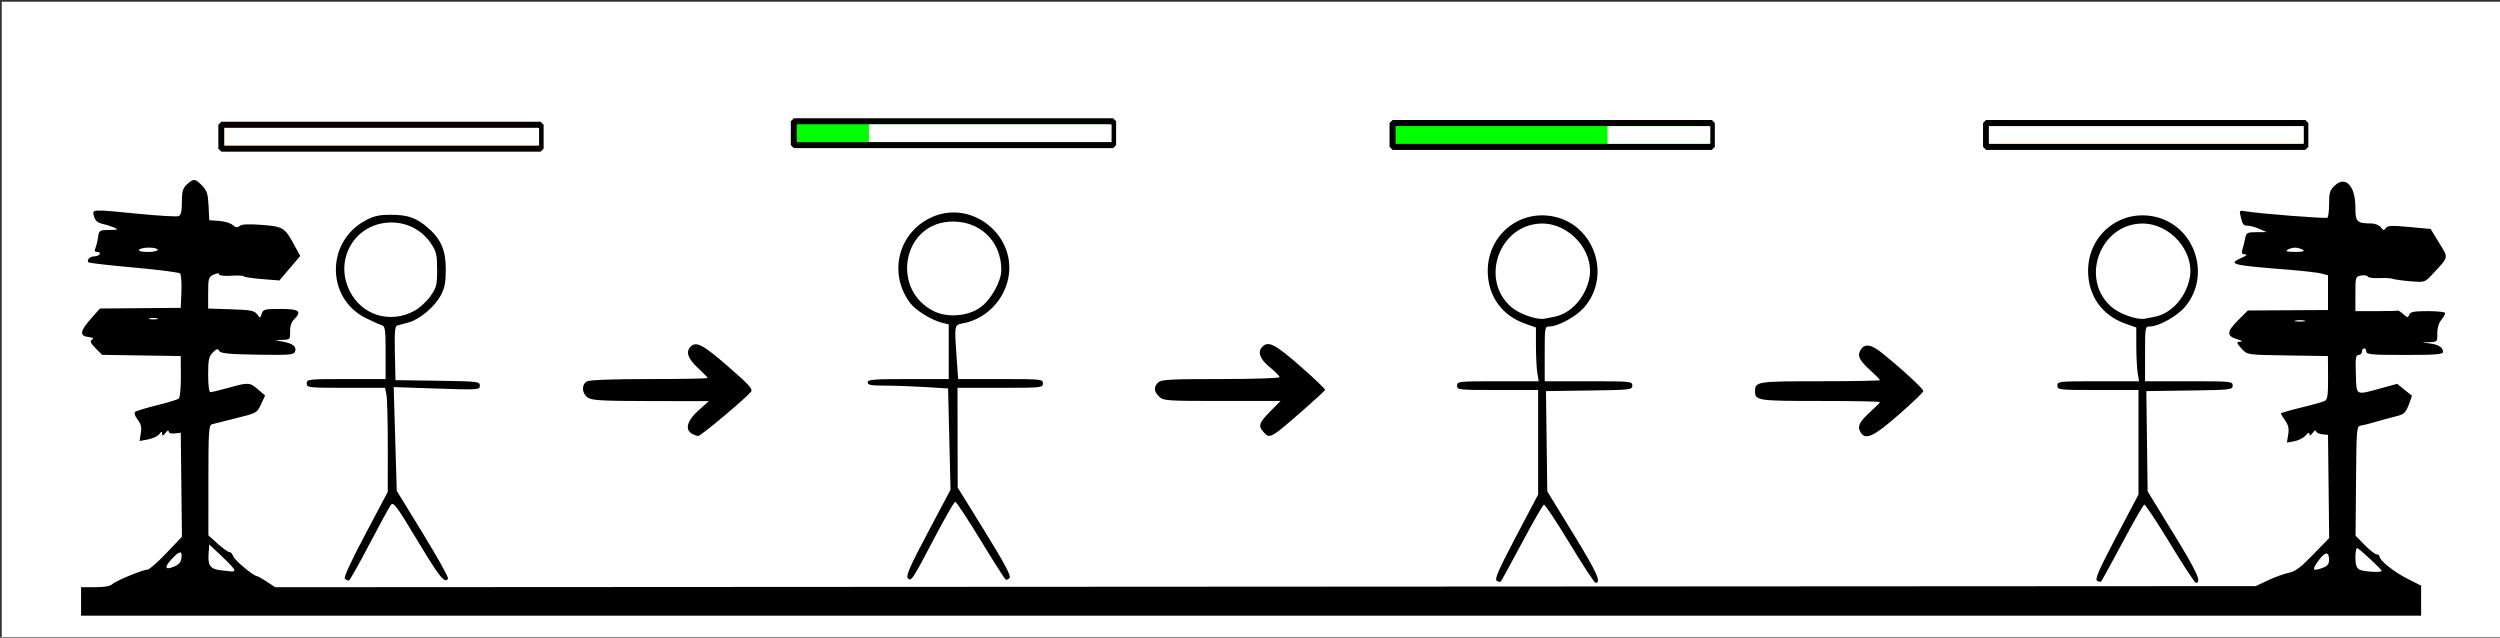 <?xml version="1.0" encoding="UTF-8" standalone="no"?>
<!-- Created with Inkscape (http://www.inkscape.org/) -->

<svg
   version="1.1"
   id="svg1"
   width="1141"
   height="291"
   viewBox="0 0 1141 291"
   sodipodi:docname="Rozcestniky.svg"
   inkscape:version="1.3.2 (091e20e, 2023-11-25, custom)"
   xmlns:inkscape="http://www.inkscape.org/namespaces/inkscape"
   xmlns:sodipodi="http://sodipodi.sourceforge.net/DTD/sodipodi-0.dtd"
   xmlns="http://www.w3.org/2000/svg"
   xmlns:svg="http://www.w3.org/2000/svg">
  <rect x="0" y="0" width="1141" height="291" fill="#333333" stroke="none"/>
  <defs
     id="defs1" />
  <sodipodi:namedview
     id="namedview1"
     pagecolor="#505050"
     bordercolor="#eeeeee"
     borderopacity="1"
     inkscape:showpageshadow="0"
     inkscape:pageopacity="0"
     inkscape:pagecheckerboard="0"
     inkscape:deskcolor="#505050"
     inkscape:zoom="0.442484"
     inkscape:cx="501.71306"
     inkscape:cy="294.92592"
     inkscape:window-width="1280"
     inkscape:window-height="649"
     inkscape:window-x="-8"
     inkscape:window-y="-8"
     inkscape:window-maximized="1"
     inkscape:current-layer="g1" />
  <g
     inkscape:groupmode="layer"
     inkscape:label="Image"
     id="g1">
    <rect
       style="fill:#ffffff;stroke-width:0;stroke-linejoin:round;paint-order:markers fill stroke"
       id="rect3"
       width="1140.622"
       height="289.938"
       x="0.799"
       y="0.799" />
    <path
       style="fill:#000000"
       d="M 37,274.5 V 268 h 6.429 c 4.035,0 6.927,-0.498 7.767,-1.338 C 52.731,265.126 65.118,260 67.293,260 c 0.799,0 4.668,-3.385 8.597,-7.522 L 83.036,244.956 82.768,221.228 82.5,197.5 l -2.75,0.322 c -1.718,0.201 -2.75,-0.152 -2.75,-0.941 0,-0.709 -0.644,-0.411 -1.468,0.678 C 74.405,199.049 74.049,199.152 74,198 c -0.053,-1.254 -0.272,-1.226 -1.331,0.167 -0.697,0.917 -3.002,1.992 -5.122,2.39 l -3.854,0.723 0.583,-3.595 c 0.443,-2.729 0.088,-4.225 -1.475,-6.211 -1.16,-1.474 -1.675,-2.978 -1.18,-3.445 0.483,-0.455 4.929,-1.823 9.879,-3.04 4.95,-1.216 9.476,-2.595 10.057,-3.063 0.615,-0.496 1.029,-4.733 0.99,-10.139 L 82.481,162.5 64.531,162.226 46.582,161.952 43.601,158.903 c -2.335,-2.388 -2.685,-3.232 -1.617,-3.893 0.968,-0.598 0.517,-0.94 -1.551,-1.177 -4.214,-0.482 -3.973,-2.669 0.901,-8.18 l 4.287,-4.847 18.439,-0.153 L 82.5,140.5 l 0.297,-7.403 c 0.163,-4.072 -0.104,-7.804 -0.595,-8.295 -0.491,-0.491 -9.967,-1.702 -21.059,-2.692 -11.092,-0.99 -20.432,-2.065 -20.755,-2.388 C 39.381,118.714 41.026,117 43,117 c 1.035,0 2.16,-0.45 2.5,-1 0.34,-0.55 -0.132,-1 -1.048,-1 -1.209,0 -1.458,-0.48 -0.907,-1.75 0.418,-0.963 0.965,-3.212 1.216,-5 0.439,-3.123 0.639,-3.252 5.098,-3.313 4.196,-0.057 4.401,-0.165 2.141,-1.121 -1.375,-0.582 -3.821,-1.353 -5.435,-1.714 -2.08,-0.465 -3.148,-1.45 -3.664,-3.379 -0.892,-3.336 -1.636,-3.296 20.654,-1.113 9.039,0.885 17.112,1.349 17.94,1.031 C 82.598,98.217 83,96.499 83,92.206 c 0,-4.829 0.406,-6.239 2.314,-8.031 2.988,-2.807 3.768,-2.742 6.945,0.576 2.197,2.294 2.684,3.827 2.937,9.25 l 0.304,6.5 4.498,0.32 c 2.474,0.176 5.278,1.025 6.231,1.888 1.333,1.206 2.054,1.302 3.123,0.415 0.961,-0.797 4.088,-0.946 10.125,-0.482 9.774,0.751 10.481,1.194 14.901,9.314 l 2.649,4.867 -4.764,5.592 -4.764,5.592 -8,-0.64 c -4.4,-0.352 -8.112,-0.916 -8.248,-1.253 -0.137,-0.337 -2.724,-0.459 -5.75,-0.27 C 102.277,126.043 100,125.772 100,125.187 c 0,-0.623 -0.938,-0.563 -2.492,0.157 -2.315,1.074 -2.493,1.664 -2.5,8.315 L 95,140.818 l 10.459,0.341 c 8.956,0.292 10.662,0.619 11.873,2.278 1.385,1.896 1.429,1.891 2.109,-0.25 C 120.078,141.18 120.787,141 128.067,141 c 8.574,0 9.885,1.047 6.079,4.853 -1.182,1.182 -1.816,3.174 -1.75,5.501 0.099,3.501 -0.037,3.652 -3.397,3.762 l -3.5,0.114 3.801,0.736 c 4.518,0.875 6.194,2.301 5.335,4.54 -0.554,1.444 -2.606,1.607 -17.196,1.366 -13.136,-0.217 -16.733,-0.571 -17.369,-1.707 -0.662,-1.183 -1.175,-1.061 -2.937,0.701 C 95.311,162.689 95,164.165 95,171 c 0,4.733 0.414,8 1.013,8 0.557,0 4.26,-0.9 8.23,-2 9.24,-2.561 9.709,-2.535 13.54,0.75 l 3.207,2.75 -1.841,4 c -1.808,3.928 -2.01,4.042 -11.245,6.324 -5.172,1.278 -10.164,2.538 -11.094,2.798 -1.529,0.429 -1.691,2.866 -1.697,25.587 l -0.007,25.113 4.197,3.798 c 2.308,2.089 4.729,3.816 5.379,3.839 0.65,0.022 1.462,0.92 1.803,1.994 0.558,1.758 9.356,9.047 10.92,9.047 0.351,0 2.34,1.127 4.422,2.504 l 3.784,2.504 451.944,-0.254 L 1029.5,267.5 l 5.787,-2.712 c 3.183,-1.491 7.427,-3.019 9.431,-3.395 2.79,-0.523 5.363,-2.459 10.98,-8.262 l 7.337,-7.579 -0.268,-23.526 L 1062.5,198.5 l -2.75,-0.316 c -1.512,-0.174 -2.75,-0.823 -2.75,-1.441 0,-0.619 -0.661,-0.251 -1.468,0.816 -0.969,1.281 -1.479,1.478 -1.5,0.58 -0.021,-0.916 -0.604,-0.706 -1.782,0.641 -0.963,1.101 -3.272,2.276 -5.131,2.612 l -3.381,0.61 0.593,-3.651 c 0.441,-2.716 0.09,-4.356 -1.369,-6.406 -1.079,-1.515 -1.961,-2.97 -1.961,-3.233 0,-0.263 4.162,-1.482 9.25,-2.708 5.088,-1.226 9.944,-2.595 10.793,-3.041 1.237,-0.651 1.53,-2.757 1.481,-10.638 l -0.061,-9.826 -18.388,-0.273 c -18.226,-0.271 -18.409,-0.295 -20.731,-2.802 -2.806,-3.028 -2.869,-3.398 -0.593,-3.515 0.963,-0.05 0.266,-0.518 -1.547,-1.041 -5.071,-1.462 -5.041,-3.4 0.134,-8.574 l 4.594,-4.594 18.285,-0.101 L 1062.5,141.5 v -7.928 -7.928 l -3,-0.806 c -1.65,-0.443 -8.85,-1.265 -16,-1.826 -25.211,-1.978 -27.025,-2.464 -20.25,-5.427 2.19,-0.958 2.641,-1.448 1.383,-1.503 -1.469,-0.064 -1.716,-0.56 -1.157,-2.332 0.391,-1.238 0.944,-3.487 1.23,-5 0.477,-2.522 0.904,-2.753 5.157,-2.789 l 4.636,-0.039 -3.365,-1.461 c -1.851,-0.803 -4.187,-1.461 -5.191,-1.461 -2.083,0 -2.41,-0.421 -3.338,-4.301 -0.648,-2.709 -0.562,-2.782 2.612,-2.227 5.804,1.016 36.194,3.392 37.001,2.892 0.429,-0.265 0.781,-3.138 0.781,-6.383 0,-5.113 0.357,-6.232 2.676,-8.382 4.849,-4.496 9.324,0.306 9.324,10.006 0,6.718 0.631,7.349 7.39,7.38 1.589,0.008 3.493,0.801 4.231,1.764 1.123,1.465 1.492,1.521 2.267,0.342 0.76,-1.157 2.666,-1.246 10.694,-0.5 l 9.769,0.908 3.88,6.36 c 4.365,7.154 4.605,6.043 -3.1,14.338 -3.428,3.69 -3.449,3.697 -10.033,3.166 -3.629,-0.293 -7.273,-0.795 -8.098,-1.116 -0.825,-0.321 -3.588,-0.471 -6.139,-0.332 -2.552,0.139 -4.903,-0.176 -5.226,-0.698 -0.323,-0.522 -1.723,-0.733 -3.111,-0.467 -2.444,0.467 -2.524,0.731 -2.524,8.366 V 142 h 9.5 c 5.225,0 9.678,-0.113 9.895,-0.25 0.217,-0.138 1.333,0.599 2.479,1.636 1.883,1.704 2.145,1.728 2.712,0.25 0.508,-1.324 2.135,-1.636 8.521,-1.636 4.341,0 7.893,0.389 7.893,0.865 0,0.476 -0.838,1.938 -1.863,3.25 -1.135,1.452 -1.819,3.851 -1.75,6.135 0.109,3.613 -0.015,3.756 -3.387,3.91 l -3.5,0.159 3.496,0.422 c 3.913,0.472 6.004,1.824 6.004,3.881 0,1.118 -3.302,1.378 -17.5,1.378 -14.889,0 -17.5,-0.224 -17.5,-1.5 0,-0.825 -0.45,-1.5 -1,-1.5 -0.55,0 -1,0.675 -1,1.5 0,0.825 -0.693,1.5 -1.539,1.5 -1.29,0 -1.492,1.415 -1.25,8.75 0.334,10.103 -0.393,9.699 11.571,6.426 l 7.282,-1.993 3.218,2.608 c 1.77,1.435 3.326,2.664 3.457,2.731 0.132,0.068 -0.5,2.004 -1.403,4.303 -1.419,3.612 -2.199,4.315 -5.739,5.172 -2.253,0.545 -6.347,1.658 -9.097,2.472 -2.75,0.814 -5.9,1.61 -7,1.769 -1.932,0.279 -2.007,1.133 -2.21,25.276 l -0.21,24.987 4.168,4.25 c 2.292,2.337 4.75,4.25 5.46,4.25 0.711,0 1.292,0.427 1.292,0.949 0,1.815 6.494,7.002 12.728,10.166 L 1105,267.299 V 274.15 281 H 571 37 Z m 70,-14.355 c 0,-0.47 -2.587,-3.283 -5.75,-6.25 L 95.5,248.5 l -0.311,4.324 c -0.381,5.296 0.87,6.949 5.637,7.452 2.021,0.213 4.236,0.463 4.924,0.556 0.688,0.092 1.25,-0.217 1.25,-0.687 z m 980,0.395 c 0,-0.631 -9.981,-9.959 -11.1,-10.373 -0.495,-0.183 -0.9,1.707 -0.9,4.2 0,3.263 0.491,4.819 1.75,5.553 1.721,1.003 10.25,1.519 10.25,0.62 z M 82.816,254.683 c 0.404,-3.429 -0.76,-3.395 -4.129,0.122 -3.802,3.968 -3.571,5.56 0.563,3.881 2.358,-0.958 3.337,-2.056 3.566,-4.003 z m 977.618,4.342 c 1.796,-0.683 2.565,-1.714 2.565,-3.441 0,-3.839 -1.631,-3.934 -4.435,-0.258 -3.713,4.868 -3.309,5.668 1.87,3.699 z m -8.673,-112.712 c -0.956,-0.25 -2.756,-0.259 -4,-0.02 -1.244,0.239 -0.462,0.444 1.738,0.455 2.2,0.011 3.218,-0.185 2.262,-0.435 z M 71.75,145.311 c -0.963,-0.252 -2.538,-0.252 -3.5,0 -0.963,0.252 -0.175,0.457 1.75,0.457 1.925,0 2.712,-0.206 1.75,-0.457 z M 72,114 c 0,-0.55 -1.773,-1 -3.941,-1 -2.168,0 -4.219,0.45 -4.559,1 -0.378,0.611 1.156,1 3.941,1 C 69.948,115 72,114.55 72,114 Z m 979,0 c -0.825,-0.533 -2.4,-0.969 -3.5,-0.969 -1.1,0 -2.675,0.436 -3.5,0.969 -1.078,0.697 -0.093,0.969 3.5,0.969 3.593,0 4.578,-0.273 3.5,-0.969 z M 683.086,265.053 c -1.053,-0.651 0.905,-5.132 8.779,-20.092 L 702,225.706 V 201.853 178 h -18.5 c -17.833,0 -18.5,-0.072 -18.5,-2 0,-1.928 0.667,-2 18.631,-2 h 18.631 l -0.62,-3.75 c -0.341,-2.062 -0.625,-7.582 -0.631,-12.265 l -0.011,-8.515 -5.07,-1.801 C 685.322,143.901 679,134.923 679,123.625 c 0,-16.446 14.606,-28.269 30.523,-24.707 18.311,4.098 25.856,26.933 13.622,41.226 -3.622,4.232 -11.883,8.829 -15.895,8.847 -2.213,0.01 -2.25,0.216 -2.25,12.51 V 174 h 20 c 19.262,0 20,0.073 20,1.979 0,1.896 -0.828,1.99 -19.707,2.25 l -19.707,0.271 0.297,22.884 0.297,22.884 11.963,19.507 C 728.871,261.268 731.008,266 728.181,266 c -0.485,0 -5.787,-8.089 -11.781,-17.975 -5.995,-9.886 -11.282,-17.859 -11.75,-17.716 -0.468,0.142 -4.968,7.971 -10,17.398 -5.032,9.427 -9.387,17.375 -9.678,17.662 -0.291,0.288 -1.139,0.146 -1.885,-0.315 z m 26.606,-120.545 c 7.447,-1.496 14.143,-9.078 15.728,-17.812 2.18,-12.008 -8.984,-24.739 -21.638,-24.674 -19.466,0.1 -28.745,25.735 -13.851,38.266 3.721,3.131 11.636,5.841 15.069,5.159 0.825,-0.164 2.936,-0.587 4.692,-0.939 z m 247.394,120.545 c -1.053,-0.651 0.905,-5.132 8.779,-20.092 L 976,225.706 V 201.853 178 h -18.5 c -17.833,0 -18.5,-0.072 -18.5,-2 0,-1.928 0.667,-2 18.631,-2 h 18.631 l -0.62,-3.75 c -0.341,-2.062 -0.625,-7.582 -0.631,-12.265 l -0.011,-8.515 -5.07,-1.801 C 959.322,143.901 953,134.923 953,123.625 c 0,-16.446 14.606,-28.269 30.523,-24.707 18.311,4.098 25.856,26.933 13.622,41.226 -3.622,4.232 -11.883,8.829 -15.895,8.847 -2.213,0.01 -2.25,0.216 -2.25,12.51 V 174 h 20 c 19.262,0 20,0.073 20,1.979 0,1.896 -0.828,1.99 -19.707,2.25 l -19.707,0.271 0.297,22.884 0.297,22.884 11.963,19.507 C 1002.871,261.268 1005.008,266 1002.181,266 c -0.485,0 -5.787,-8.089 -11.781,-17.975 -5.995,-9.886 -11.282,-17.859 -11.75,-17.716 -0.468,0.142 -4.968,7.971 -10,17.398 -5.032,9.427 -9.387,17.375 -9.678,17.662 -0.291,0.288 -1.139,0.146 -1.885,-0.315 z m 26.606,-120.545 c 7.447,-1.496 14.143,-9.078 15.728,-17.812 2.18,-12.008 -8.984,-24.739 -21.638,-24.674 -19.466,0.1 -28.745,25.735 -13.851,38.266 3.721,3.131 11.636,5.841 15.069,5.159 0.825,-0.164 2.936,-0.587 4.692,-0.939 z M 157.406,264.235 c -0.716,-0.481 2.48,-7.48 9.239,-20.235 l 10.333,-19.5 0.011,-20.625 c 0.006,-11.344 -0.271,-22.031 -0.614,-23.75 L 175.75,177 H 157.875 C 140.667,177 140,176.925 140,175 c 0,-1.926 0.667,-2 18,-2 h 18 v -12.031 c 0,-10.596 -0.209,-12.093 -1.75,-12.545 -0.963,-0.283 -4.216,-1.731 -7.229,-3.219 -18.073,-8.922 -18.351,-34.609 -0.481,-44.432 4.006,-2.202 6.266,-2.731 11.743,-2.75 7.806,-0.027 11.842,1.391 17.1,6.007 5.955,5.228 8.072,10.204 8.072,18.97 0,5.793 -0.499,8.443 -2.192,11.643 -2.844,5.374 -9.602,11.111 -14.716,12.493 -2.225,0.601 -4.622,1.258 -5.326,1.459 -0.972,0.278 -1.213,3.327 -1,12.636 L 180.5,173.5 l 19.25,0.272 c 18.404,0.26 19.25,0.358 19.25,2.245 0,1.919 -0.534,1.955 -19.66,1.315 l -19.66,-0.658 0.701,23.675 0.701,23.675 11.985,19.543 c 6.592,10.749 11.722,19.969 11.401,20.489 -1.486,2.405 -3.698,-0.341 -13.878,-17.23 -10.018,-16.62 -11.025,-17.948 -12.301,-16.214 -0.764,1.039 -5.218,9.202 -9.896,18.139 -4.678,8.938 -8.818,16.243 -9.199,16.235 -0.381,-0.008 -1.185,-0.346 -1.787,-0.75 z m 31.864,-122.445 c 2.278,-1.259 5.511,-4.241 7.186,-6.626 2.757,-3.926 3.044,-5.068 3.044,-12.073 0,-6.751 -0.348,-8.262 -2.728,-11.859 -4.072,-6.153 -10.828,-9.734 -18.272,-9.687 -16.273,0.104 -26.234,16.562 -18.914,31.251 5.572,11.181 18.591,15.125 29.684,8.993 z m 225.003,122.039 c -0.869,-1.047 1.209,-5.747 9.215,-20.84 L 433.825,223.5 433.267,200.393 432.709,177.286 422.199,176.643 C 416.418,176.289 408.159,176 403.844,176 397.538,176 396,175.706 396,174.5 c 0,-1.279 2.722,-1.5 18.5,-1.5 H 433 V 160.519 148.038 l -2.75,-0.646 c -4.858,-1.142 -12.185,-5.618 -14.793,-9.037 -9.87,-12.941 -5.909,-31.074 8.426,-38.562 19.303,-10.084 41.848,8.424 35.762,29.358 -2.704,9.302 -10.663,16.637 -19.941,18.377 -4.245,0.796 -4.18,0.451 -3.054,16.319 L 437.299,173 h 19.35 C 475.333,173 476,173.069 476,175 c 0,1.932 -0.667,2 -19.5,2 H 437 l 0.045,22.75 0.045,22.75 12.364,20 c 8.978,14.523 12.084,20.339 11.341,21.239 -0.562,0.681 -1.383,1.016 -1.824,0.744 -0.441,-0.272 -5.598,-8.367 -11.462,-17.989 C 441.647,236.872 436.459,229 435.982,229 c -0.477,0 -4.695,7.312 -9.373,16.25 -10.233,19.549 -10.81,20.418 -12.337,18.578 z M 447.229,140.448 C 452.188,137.011 457,128.509 457,123.187 c 0,-13.457 -10.34,-22.981 -23.885,-22.001 -21.572,1.56 -26.412,31.537 -6.615,40.974 6.084,2.9 15.158,2.151 20.729,-1.711 z M 315.75,197.92 c -3.278,-1.909 -2.124,-5.976 3,-10.571 l 4.75,-4.259 -26.527,-0.045 c -22.34,-0.038 -26.878,-0.291 -28.75,-1.602 -2.754,-1.929 -2.912,-6.004 -0.288,-7.408 C 269.128,173.396 280.034,173 296.434,173 311.045,173 323,172.784 323,172.521 c 0,-0.264 -2.025,-2.346 -4.5,-4.627 -4.547,-4.192 -5.628,-7.365 -3.3,-9.693 2.546,-2.546 5.602,-0.934 17.024,8.981 9.825,8.529 11.525,10.417 10.5,11.66 -2.627,3.182 -22.883,20.157 -24.02,20.129 -0.662,-0.017 -1.992,-0.489 -2.954,-1.05 z m 260.905,-0.749 c -2.52,-2.784 -2.062,-4.189 3.057,-9.387 L 584.425,183 h -26.712 c -25.379,0 -26.812,-0.1 -28.712,-2 -2.408,-2.408 -2.535,-4.322 -0.429,-6.429 C 529.922,173.221 533.924,173 557.071,173 571.898,173 584,172.605 584,172.12 c 0,-0.484 -2.025,-2.539 -4.5,-4.567 -4.589,-3.761 -5.712,-6.942 -3.3,-9.354 2.699,-2.699 5.806,-1.09 17.274,8.948 6.377,5.581 11.466,10.451 11.31,10.821 -0.156,0.37 -4.109,4.027 -8.784,8.127 -16.303,14.295 -16.387,14.344 -19.345,11.076 z M 849,197 c -1.372,-2.564 -0.294,-4.599 4.948,-9.334 C 856.176,185.653 858,183.779 858,183.503 858,183.226 845.715,183 830.7,183 c -28.678,0 -29.7,-0.155 -29.7,-4.5 0,-4.345 1.022,-4.5 29.7,-4.5 15.015,0 27.3,-0.226 27.3,-0.503 0,-0.276 -1.824,-2.15 -4.052,-4.164 -5.168,-4.669 -6.316,-6.777 -5.014,-9.209 1.85,-3.456 4.786,-3.208 9.838,0.832 8.838,7.067 19.123,16.539 19.048,17.543 -0.041,0.55 -5.08,5.379 -11.197,10.731 C 854.851,199.531 851.213,201.134 849,197 Z"
       id="path1"
       sodipodi:nodetypes="ccsssscccsssssscsssssscccsssscccssssssssscssssssssscssssscccsssssscssssssscssssssssscsssscscssscccssscccssscsscsssssccssssscccccssssssscsssssssscssscsssssssscssssssssscssssssssscssssssscssssccccccsscsscssssssssssssssssssssssssssssssssssscccssscsscsssscscssscccssssssssssssssscccssscsscsssscscssscccsssssssssssssssccscssscssssssssssscssscccssssscsssssssssscccsssscccsssssscssscccsssssssssssssscssssssssssssscssssssssssssssssssssssss" />
    <rect
       style="display:inline;fill:#ff5a08;fill-opacity:1;stroke:#000000;stroke-width:2.763;stroke-linecap:round;stroke-linejoin:bevel;stroke-dasharray:none;stroke-dashoffset:0;stroke-opacity:1;paint-order:markers fill stroke"
       id="rect1"
       width="145.703"
       height="10.89"
       x="906.44"
       y="56.146" />
    <rect
       style="display:inline;fill:#ffffff;fill-opacity:1;stroke:none;stroke-width:0;stroke-linejoin:round;stroke-dasharray:none;stroke-opacity:1;paint-order:markers fill stroke"
       id="rect15"
       width="143.745"
       height="8.039"
       x="907.709"
       y="57.576"
       ry="0" />
    <rect
       style="display:inline;fill:#00ff00;fill-opacity:1;stroke:#000000;stroke-width:2.763;stroke-linecap:round;stroke-linejoin:bevel;stroke-dasharray:none;stroke-dashoffset:0;stroke-opacity:1;paint-order:markers fill stroke"
       id="rect4"
       width="145.703"
       height="10.89"
       x="635.573"
       y="56.146" />
    <rect
       style="display:inline;fill:#ffffff;fill-opacity:1;stroke:none;stroke-width:0;stroke-linejoin:round;stroke-dasharray:none;stroke-opacity:1;paint-order:markers fill stroke"
       id="rect5"
       width="46.899"
       height="8.039"
       x="733.687"
       y="57.576"
       ry="0" />
    <rect
       style="display:inline;fill:#00ff00;fill-opacity:1;stroke:#000000;stroke-width:2.763;stroke-linecap:round;stroke-linejoin:bevel;stroke-dasharray:none;stroke-dashoffset:0;stroke-opacity:1;paint-order:markers fill stroke"
       id="rect6"
       width="145.703"
       height="10.89"
       x="362.308"
       y="55.347" />
    <rect
       style="display:inline;fill:#ffffff;fill-opacity:1;stroke:none;stroke-width:0;stroke-linejoin:round;stroke-dasharray:none;stroke-opacity:1;paint-order:markers fill stroke"
       id="rect7"
       width="110.743"
       height="8.039"
       x="396.578"
       y="56.777"
       ry="0" />
    <rect
       style="display:inline;fill:#ff5a08;fill-opacity:1;stroke:#000000;stroke-width:2.763;stroke-linecap:round;stroke-linejoin:bevel;stroke-dasharray:none;stroke-dashoffset:0;stroke-opacity:1;paint-order:markers fill stroke"
       id="rect8"
       width="145.703"
       height="10.89"
       x="101.029"
       y="56.945" />
    <rect
       style="display:inline;fill:#ffffff;fill-opacity:1;stroke:none;stroke-width:0;stroke-linejoin:round;stroke-dasharray:none;stroke-opacity:1;paint-order:markers fill stroke"
       id="rect9"
       width="143.645"
       height="8.039"
       x="102.397"
       y="58.375"
       ry="0" />
  </g>
</svg>
